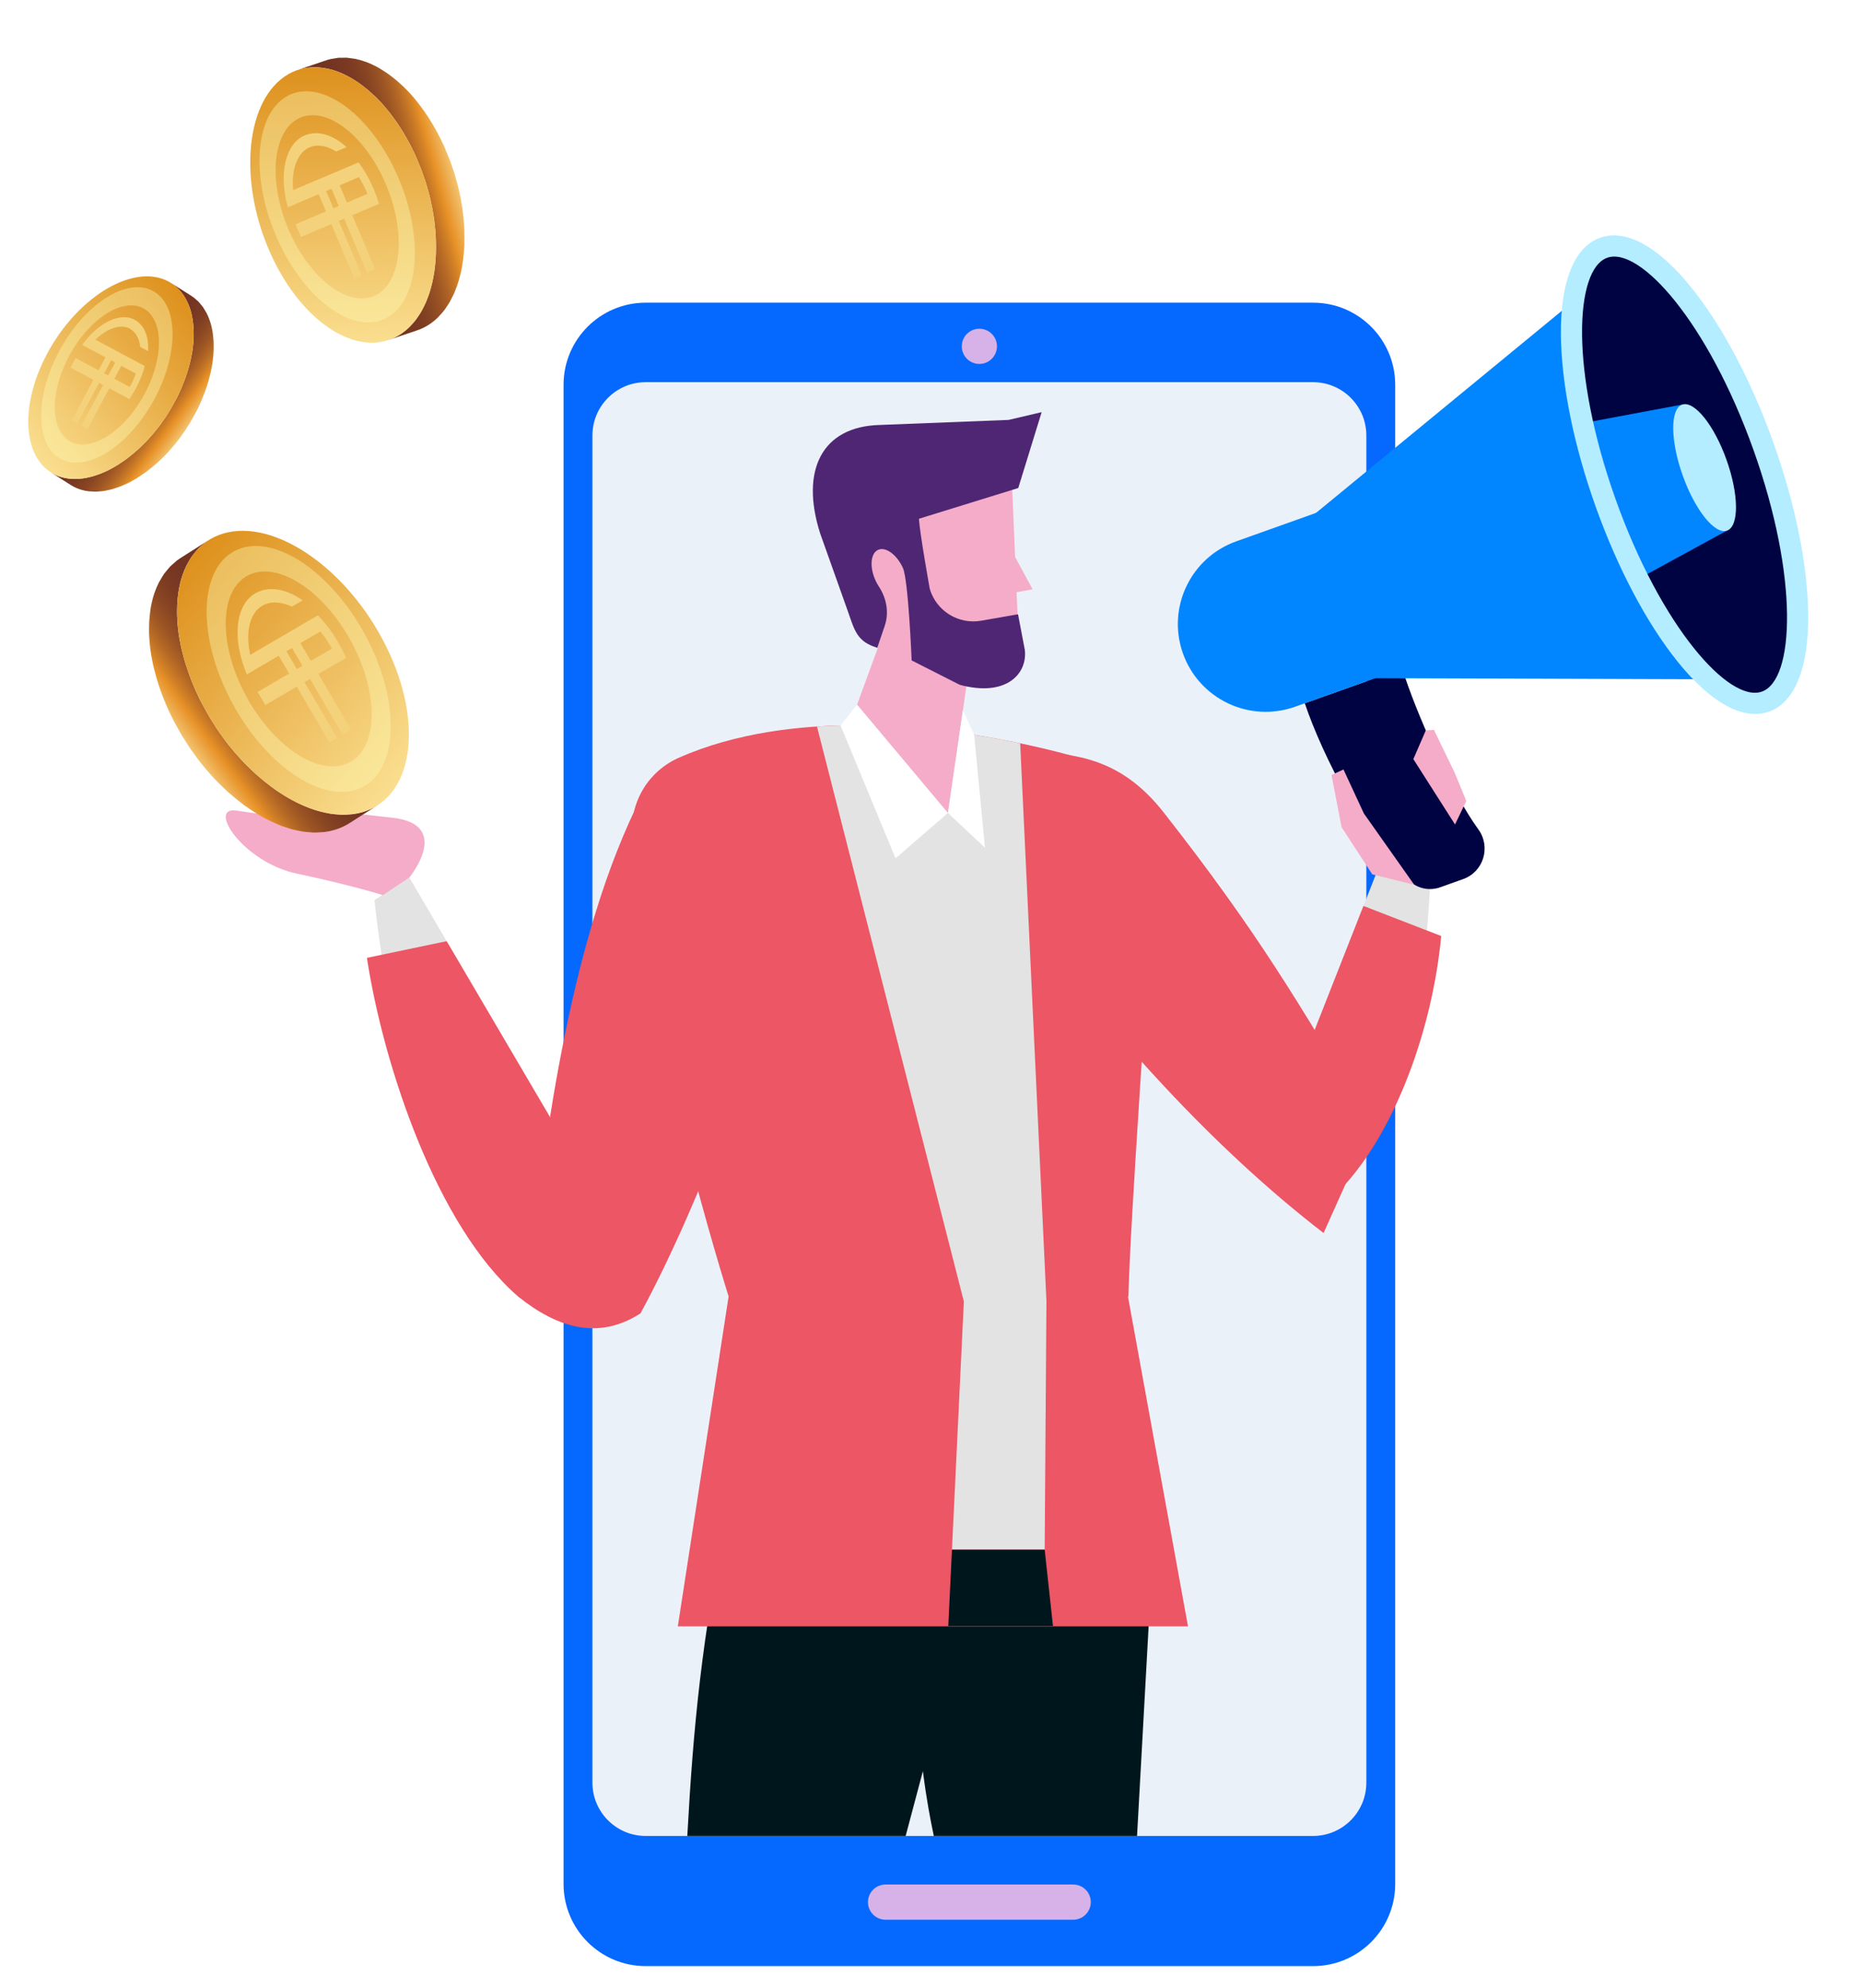<svg width="59" height="63" viewBox="0 0 59 63" fill="none" xmlns="http://www.w3.org/2000/svg">
<path d="M17.857 12.192V59.693C17.857 61.13 19.022 62.295 20.459 62.295H41.607C43.044 62.295 44.209 61.13 44.209 59.693V12.192C44.209 10.755 43.044 9.59 41.607 9.59H20.459C19.022 9.59 17.857 10.755 17.857 12.192Z" fill="#0569FF"/>
<path d="M20.459 12.109C19.528 12.109 18.772 12.866 18.772 13.796V56.484C18.772 57.414 19.528 58.171 20.459 58.171H41.606C42.537 58.171 43.294 57.414 43.294 56.484V13.796C43.294 12.866 42.537 12.109 41.606 12.109H20.459Z" fill="#EBF1F9"/>
<path d="M31.033 11.531C31.34 11.531 31.59 11.281 31.59 10.973C31.59 10.665 31.34 10.416 31.033 10.416C30.725 10.416 30.475 10.665 30.475 10.973C30.475 11.281 30.725 11.531 31.033 11.531Z" fill="#D7B2E9"/>
<path d="M34.006 60.825H28.061C27.753 60.825 27.503 60.575 27.503 60.267C27.503 59.96 27.753 59.71 28.061 59.71H34.006C34.313 59.71 34.563 59.96 34.563 60.267C34.563 60.575 34.313 60.825 34.006 60.825Z" fill="#D7B2E9"/>
<path d="M36.599 47.85H23.07C22.23 51.874 21.967 54.736 21.778 58.171H28.697L29.243 56.117C29.36 57.034 29.476 57.63 29.589 58.171H36.029L36.599 47.85Z" fill="#00161D"/>
<path d="M41.939 39.068C38.441 36.369 35.169 32.761 32.401 28.958C30.283 26.121 31.234 24.66 33.362 23.867C34.7 23.968 35.834 24.417 36.877 25.747C39.881 29.578 41.183 31.816 43.468 35.658L41.939 39.068Z" fill="#EC5665"/>
<path d="M45.365 26.314L44.309 25.894L43.203 28.704L45.205 29.604C45.322 28.34 45.356 27.183 45.365 26.314Z" fill="#E3E3E3"/>
<path d="M43.202 28.704L40.841 34.707L42.472 37.693C44.255 35.825 45.403 32.497 45.666 29.657L43.202 28.704Z" fill="#EC5665"/>
<path d="M46.361 27.854L45.635 28.113C45.297 28.234 44.921 28.155 44.658 27.912C43.295 26.655 41.897 23.931 41.344 22.282L44.431 21.182C44.86 22.564 45.984 25.098 46.843 26.277C47.248 26.834 47.01 27.623 46.361 27.854Z" fill="#000342"/>
<path d="M43.657 21.458L41.037 22.392C39.591 22.907 38 22.153 37.484 20.706C36.968 19.26 37.723 17.669 39.17 17.153L41.789 16.219L43.657 21.458Z" fill="#0286FF"/>
<path d="M41.408 16.491C40.906 16.766 40.888 18.018 41.355 19.327C41.822 20.636 42.627 21.594 43.189 21.487C43.19 21.489 55.53 21.528 55.53 21.528L50.94 8.654L41.408 16.491Z" fill="#0286FF"/>
<path d="M50.815 7.85C49.433 8.343 49.461 11.961 50.876 15.932C52.292 19.902 54.559 22.722 55.941 22.229C57.323 21.737 57.296 18.118 55.88 14.148C54.465 10.177 52.197 7.357 50.815 7.85Z" fill="#000342"/>
<path d="M50.875 15.932C51.184 16.8 51.534 17.612 51.907 18.347L54.722 16.81L53.299 12.819L50.146 13.409C50.322 14.214 50.566 15.065 50.875 15.932Z" fill="#0286FF"/>
<path d="M53.301 12.821C52.918 12.958 52.925 13.962 53.318 15.064C53.711 16.166 54.34 16.949 54.724 16.812C55.108 16.675 55.1 15.671 54.707 14.569C54.314 13.467 53.685 12.685 53.301 12.821Z" fill="#B3EDFF"/>
<path d="M56.054 22.547C55.24 22.837 54.212 22.275 53.159 20.966C52.179 19.748 51.255 18 50.558 16.045C49.861 14.09 49.471 12.153 49.459 10.59C49.446 8.909 49.887 7.824 50.701 7.534C51.515 7.244 52.543 7.805 53.596 9.115C54.576 10.333 55.499 12.08 56.196 14.035C56.893 15.99 57.283 17.928 57.295 19.491C57.308 21.171 56.867 22.257 56.054 22.547ZM50.927 8.167C49.893 8.536 49.748 11.769 51.192 15.819C52.636 19.87 54.794 22.282 55.828 21.913C56.861 21.545 57.007 18.311 55.563 14.261C54.118 10.211 51.961 7.798 50.927 8.167Z" fill="#B3EDFF"/>
<path d="M44.812 28.034L43.217 25.775L42.57 24.38L42.191 24.555L42.51 26.209L43.482 27.703L44.812 28.034ZM44.784 24.052L46.104 26.123L46.461 25.377L46.094 24.484L45.436 23.126L45.178 23.143L44.784 24.052Z" fill="#F4ACC8"/>
<path d="M35.755 41.077C35.836 38.158 36.349 31.65 36.531 27.504C36.603 25.85 35.523 24.362 33.924 23.933C29.831 22.834 25.01 22.472 21.526 24.001C20.564 24.424 19.974 25.362 20.017 26.465C20.232 32.047 23.087 41.077 23.087 41.077L21.478 51.529H37.643L35.741 41.077H35.755Z" fill="#EC5665"/>
<path d="M33.158 41.222L32.326 23.551C30.21 23.107 27.978 22.882 25.887 23.02L30.541 41.236L30.164 49.101H33.102L33.158 41.222Z" fill="#E3E3E3"/>
<path d="M12.97 27.805L11.865 28.518C11.92 29.034 11.999 29.656 12.105 30.345L14.154 29.82L12.97 27.805Z" fill="#E3E3E3"/>
<path d="M16.78 40.038C17.306 35.973 18.055 29.688 20.34 25.207L25.53 28.031C24.279 32.388 22.258 38.001 20.295 41.613L16.78 40.038Z" fill="#EC5665"/>
<path d="M19.149 38.323L14.154 29.82L11.626 30.349C12.151 33.77 13.843 38.859 16.427 41.088C17.675 42.083 18.968 42.467 20.295 41.613L19.149 38.323Z" fill="#EC5665"/>
<path d="M30.164 49.101L30.048 51.518H33.365L33.102 49.101H30.164Z" fill="#00161D"/>
<path d="M30.74 20.935L30.036 25.758L26.874 23.1L28.415 18.894L30.74 20.935Z" fill="#F4ACC8"/>
<path d="M32.29 20.593C32.337 21.357 31.611 22.066 30.163 21.574L27.797 20.526L26.596 16.971L27.768 14.145L32.02 14.239L32.29 20.593Z" fill="#F4ACC8"/>
<path d="M31.719 16.824L32.719 18.671L31.882 18.823L31.719 16.824Z" fill="#F4ACC8"/>
<path d="M32.258 19.463L31.089 19.667C30.371 19.792 29.673 19.361 29.462 18.663C29.462 18.663 29.136 16.857 29.119 16.436L32.265 15.463L33.006 13.059L31.957 13.305L27.867 13.465C26.046 13.516 25.352 14.898 25.986 16.896L26.847 19.315C27.079 19.967 27.136 20.322 27.797 20.525L28.033 19.832C28.176 19.412 28.093 18.958 27.85 18.587C27.811 18.528 27.774 18.462 27.742 18.392C27.547 17.966 27.584 17.532 27.823 17.422C28.063 17.313 28.415 17.569 28.61 17.995C28.782 18.369 28.887 20.925 28.887 20.925L30.409 21.697C31.885 22.098 32.566 21.345 32.472 20.586L32.258 19.463Z" fill="#4F2674"/>
<path d="M26.634 22.986L28.376 27.196L30.037 25.758L27.159 22.326L26.634 22.986Z" fill="white"/>
<path d="M30.867 23.283L31.211 26.86L30.037 25.758L30.511 22.507L30.867 23.283Z" fill="white"/>
<path d="M12.97 27.805C12.97 27.805 14.346 26.131 12.45 25.911C7.367 25.321 10.953 26.047 10.771 26.047C10.589 26.047 8.955 25.911 7.503 25.684C6.543 25.534 7.685 27.318 9.409 27.681C11.134 28.044 12.133 28.362 12.133 28.362L12.97 27.805Z" fill="#F4ACC8"/>
<path d="M11.157 25.799C11.12 25.803 11.083 25.802 11.045 25.804C10.971 25.81 10.898 25.816 10.822 25.814C10.776 25.813 10.73 25.806 10.684 25.802C10.616 25.797 10.547 25.793 10.477 25.782C10.427 25.774 10.375 25.761 10.325 25.751C10.257 25.737 10.19 25.724 10.122 25.705C10.069 25.691 10.016 25.671 9.963 25.654C9.896 25.632 9.83 25.611 9.762 25.584C9.708 25.564 9.653 25.538 9.599 25.515C9.532 25.486 9.466 25.457 9.4 25.424C9.344 25.397 9.29 25.366 9.235 25.336C9.169 25.3 9.103 25.264 9.038 25.224C8.982 25.19 8.927 25.155 8.871 25.118C8.807 25.076 8.742 25.033 8.678 24.986C8.633 24.954 8.588 24.919 8.543 24.885C8.423 24.794 8.303 24.697 8.186 24.594C8.157 24.568 8.127 24.544 8.097 24.518C7.995 24.425 7.893 24.327 7.794 24.225C7.777 24.207 7.759 24.192 7.742 24.175C7.662 24.092 7.585 24.004 7.507 23.916C7.479 23.884 7.45 23.855 7.423 23.822C7.408 23.805 7.395 23.786 7.38 23.768C7.294 23.666 7.211 23.563 7.129 23.455C7.1 23.416 7.073 23.375 7.044 23.335C6.98 23.247 6.917 23.16 6.856 23.068C6.82 23.014 6.787 22.959 6.753 22.905C6.701 22.824 6.65 22.742 6.602 22.659C6.561 22.59 6.524 22.519 6.486 22.449C6.435 22.356 6.383 22.264 6.336 22.169C6.269 22.033 6.206 21.898 6.149 21.764C6.145 21.756 6.143 21.748 6.14 21.741C6.091 21.625 6.046 21.511 6.004 21.397C5.99 21.358 5.976 21.321 5.963 21.283C5.934 21.2 5.906 21.116 5.881 21.034C5.867 20.988 5.853 20.943 5.839 20.897C5.816 20.816 5.795 20.735 5.776 20.655C5.765 20.614 5.755 20.573 5.746 20.532C5.724 20.436 5.705 20.339 5.688 20.244C5.684 20.223 5.679 20.2 5.676 20.178C5.657 20.061 5.643 19.947 5.632 19.834C5.629 19.802 5.627 19.77 5.625 19.738C5.619 19.658 5.614 19.578 5.611 19.5C5.61 19.46 5.61 19.421 5.61 19.382C5.61 19.312 5.611 19.243 5.614 19.175C5.616 19.136 5.618 19.096 5.621 19.058C5.625 18.99 5.633 18.924 5.641 18.858C5.646 18.823 5.65 18.788 5.654 18.755C5.667 18.674 5.683 18.596 5.7 18.519C5.703 18.503 5.706 18.485 5.71 18.469C5.732 18.379 5.759 18.293 5.788 18.208C5.825 18.099 5.869 17.996 5.919 17.898C5.934 17.868 5.952 17.841 5.968 17.812C6.001 17.754 6.035 17.696 6.072 17.641C6.096 17.608 6.12 17.576 6.145 17.545C6.177 17.503 6.21 17.463 6.245 17.424C6.274 17.393 6.304 17.364 6.334 17.335C6.369 17.302 6.404 17.27 6.441 17.24C6.495 17.196 6.549 17.153 6.608 17.116L5.721 17.68C5.678 17.707 5.636 17.737 5.595 17.768C5.58 17.779 5.568 17.793 5.554 17.805C5.517 17.835 5.482 17.866 5.447 17.899C5.428 17.917 5.408 17.932 5.389 17.951C5.378 17.963 5.368 17.977 5.357 17.989C5.322 18.028 5.289 18.068 5.257 18.11C5.24 18.131 5.221 18.15 5.205 18.173C5.197 18.183 5.192 18.196 5.184 18.206C5.147 18.261 5.114 18.318 5.081 18.376C5.068 18.4 5.052 18.42 5.04 18.444C5.037 18.45 5.035 18.457 5.031 18.463C4.981 18.56 4.938 18.664 4.9 18.772C4.898 18.777 4.895 18.782 4.894 18.787C4.867 18.866 4.843 18.949 4.823 19.033C4.819 19.049 4.816 19.066 4.812 19.082C4.797 19.146 4.783 19.211 4.772 19.277C4.77 19.291 4.769 19.305 4.767 19.318C4.762 19.352 4.758 19.386 4.754 19.421C4.746 19.487 4.739 19.553 4.734 19.621C4.731 19.66 4.729 19.699 4.727 19.738C4.724 19.806 4.723 19.875 4.723 19.945C4.723 19.984 4.723 20.023 4.724 20.062C4.726 20.141 4.732 20.221 4.738 20.302C4.741 20.333 4.742 20.364 4.745 20.396C4.756 20.509 4.77 20.623 4.789 20.74C4.793 20.762 4.797 20.784 4.801 20.806C4.818 20.901 4.836 20.997 4.858 21.094C4.868 21.135 4.878 21.176 4.888 21.218C4.908 21.297 4.929 21.377 4.952 21.458C4.965 21.504 4.98 21.55 4.994 21.596C5.005 21.632 5.013 21.666 5.026 21.702C5.041 21.749 5.059 21.797 5.076 21.845C5.089 21.883 5.103 21.921 5.117 21.959C5.159 22.073 5.203 22.187 5.252 22.302C5.256 22.31 5.258 22.319 5.262 22.327C5.263 22.328 5.263 22.33 5.264 22.331C5.321 22.464 5.383 22.598 5.449 22.731C5.466 22.765 5.483 22.799 5.5 22.831C5.531 22.893 5.566 22.951 5.599 23.012C5.638 23.082 5.675 23.152 5.715 23.221C5.723 23.236 5.73 23.251 5.74 23.266C5.78 23.334 5.824 23.399 5.867 23.466C5.901 23.52 5.934 23.577 5.97 23.63C5.976 23.64 5.982 23.651 5.989 23.66C6.043 23.741 6.1 23.819 6.157 23.897C6.186 23.936 6.213 23.977 6.242 24.017C6.245 24.022 6.249 24.026 6.251 24.03C6.329 24.134 6.411 24.234 6.493 24.331C6.507 24.348 6.521 24.367 6.535 24.384C6.536 24.385 6.536 24.385 6.537 24.386C6.563 24.417 6.591 24.445 6.618 24.476C6.695 24.565 6.773 24.653 6.854 24.738C6.856 24.74 6.857 24.741 6.859 24.742C6.874 24.759 6.89 24.772 6.905 24.787C7.005 24.889 7.107 24.988 7.21 25.081C7.218 25.089 7.227 25.098 7.235 25.106C7.256 25.125 7.277 25.14 7.298 25.157C7.415 25.261 7.535 25.357 7.655 25.448C7.677 25.465 7.699 25.486 7.721 25.503C7.744 25.52 7.767 25.533 7.79 25.55C7.855 25.596 7.919 25.639 7.984 25.682C8.04 25.719 8.094 25.754 8.15 25.788C8.215 25.828 8.281 25.864 8.347 25.901C8.402 25.931 8.456 25.962 8.512 25.989C8.579 26.022 8.644 26.051 8.711 26.08C8.765 26.104 8.82 26.129 8.874 26.15C8.942 26.176 9.008 26.198 9.075 26.219C9.128 26.236 9.181 26.256 9.234 26.27C9.302 26.289 9.369 26.302 9.436 26.316C9.487 26.326 9.538 26.339 9.588 26.347C9.657 26.357 9.726 26.362 9.794 26.367C9.84 26.371 9.887 26.378 9.933 26.379C10.008 26.381 10.081 26.374 10.155 26.369C10.192 26.366 10.231 26.367 10.267 26.364C10.377 26.351 10.484 26.329 10.588 26.299C10.763 26.248 10.923 26.176 11.068 26.084L11.955 25.521C11.81 25.613 11.65 25.685 11.475 25.736C11.373 25.764 11.266 25.785 11.157 25.799Z" fill="url(#paint0_linear)"/>
<path d="M7.09 16.9C8.716 16.431 11.017 18.027 12.229 20.467C13.44 22.904 13.105 25.264 11.477 25.734C9.851 26.203 7.549 24.605 6.338 22.168C5.126 19.727 5.464 17.37 7.09 16.9Z" fill="url(#paint1_linear)"/>
<path opacity="0.4" d="M7.556 17.401C6.339 17.888 6.204 19.986 7.257 22.078C8.309 24.171 10.155 25.476 11.373 24.989C12.59 24.501 12.726 22.403 11.673 20.312C10.621 18.22 8.775 16.915 7.556 17.401ZM11.216 20.495C12.05 22.152 11.943 23.816 10.977 24.202C10.012 24.588 8.549 23.553 7.716 21.896C6.881 20.236 6.987 18.573 7.952 18.188C8.917 17.801 10.382 18.836 11.216 20.495Z" fill="#FEFBB4"/>
<path d="M10.072 19.498L7.929 20.749C7.778 20.08 7.891 19.437 8.312 19.191C8.573 19.038 8.91 19.065 9.251 19.22L9.591 19.021C9.037 18.638 8.498 18.562 8.085 18.803C7.441 19.179 7.359 20.274 7.822 21.367L7.835 21.36L8.832 20.777L9.162 21.342L8.165 21.924L8.407 22.339L9.404 21.756L10.438 23.526L10.682 23.384L9.648 21.614L9.825 21.511L10.859 23.281L11.125 23.125L10.091 21.355L10.728 20.983L10.767 20.961L10.966 20.845C10.896 20.683 10.806 20.507 10.712 20.346C10.526 20.027 10.295 19.721 10.072 19.498ZM9.583 21.096L9.406 21.2L9.076 20.635L9.253 20.531L9.583 21.096ZM9.849 20.941L9.519 20.376L10.151 20.007C10.265 20.143 10.386 20.318 10.486 20.489C10.495 20.505 10.499 20.511 10.521 20.549L9.849 20.941Z" fill="#F4D27C"/>
<g filter="url(#filter0_f)">
<path d="M2.179 15.164C2.206 15.167 2.232 15.167 2.259 15.168C2.312 15.172 2.364 15.176 2.419 15.175C2.451 15.174 2.484 15.169 2.517 15.167C2.566 15.163 2.615 15.16 2.665 15.152C2.701 15.147 2.737 15.137 2.774 15.13C2.822 15.12 2.869 15.11 2.918 15.097C2.956 15.087 2.994 15.073 3.031 15.061C3.079 15.046 3.127 15.03 3.175 15.011C3.214 14.997 3.252 14.979 3.291 14.962C3.339 14.941 3.386 14.92 3.433 14.897C3.473 14.877 3.512 14.855 3.551 14.834C3.598 14.808 3.645 14.782 3.692 14.754C3.731 14.73 3.771 14.704 3.81 14.678C3.857 14.648 3.903 14.617 3.948 14.584C3.981 14.561 4.013 14.536 4.045 14.512C4.131 14.447 4.216 14.378 4.299 14.305C4.32 14.286 4.342 14.269 4.363 14.25C4.436 14.184 4.508 14.114 4.579 14.041C4.591 14.029 4.604 14.018 4.616 14.005C4.673 13.946 4.728 13.883 4.784 13.82C4.804 13.798 4.825 13.777 4.844 13.753C4.855 13.741 4.864 13.728 4.875 13.715C4.936 13.642 4.995 13.569 5.054 13.492C5.074 13.464 5.094 13.434 5.115 13.406C5.16 13.344 5.205 13.281 5.249 13.216C5.274 13.177 5.297 13.138 5.322 13.099C5.359 13.041 5.395 12.983 5.43 12.924C5.459 12.875 5.486 12.824 5.512 12.774C5.549 12.708 5.586 12.642 5.62 12.574C5.667 12.477 5.712 12.381 5.753 12.285C5.756 12.279 5.758 12.274 5.76 12.268C5.794 12.186 5.827 12.104 5.857 12.023C5.867 11.996 5.876 11.969 5.886 11.942C5.906 11.883 5.926 11.823 5.944 11.764C5.955 11.731 5.965 11.699 5.974 11.666C5.991 11.609 6.005 11.551 6.02 11.494C6.027 11.465 6.034 11.435 6.041 11.406C6.056 11.337 6.07 11.268 6.082 11.201C6.084 11.185 6.089 11.169 6.091 11.153C6.104 11.07 6.114 10.988 6.122 10.908C6.124 10.885 6.125 10.862 6.127 10.84C6.131 10.782 6.135 10.725 6.137 10.669C6.137 10.641 6.137 10.613 6.137 10.585C6.137 10.536 6.137 10.486 6.135 10.438C6.133 10.41 6.132 10.382 6.13 10.354C6.127 10.306 6.121 10.258 6.115 10.211C6.112 10.187 6.109 10.162 6.106 10.138C6.097 10.08 6.086 10.024 6.074 9.97C6.071 9.958 6.069 9.945 6.066 9.934C6.05 9.87 6.032 9.808 6.011 9.748C5.984 9.67 5.953 9.596 5.917 9.527C5.906 9.505 5.894 9.486 5.882 9.465C5.859 9.424 5.835 9.382 5.808 9.343C5.791 9.319 5.774 9.297 5.756 9.274C5.733 9.245 5.709 9.216 5.685 9.189C5.664 9.166 5.642 9.146 5.621 9.125C5.596 9.101 5.571 9.079 5.545 9.057C5.506 9.026 5.468 8.995 5.425 8.969L6.058 9.371C6.089 9.39 6.119 9.412 6.148 9.434C6.159 9.442 6.168 9.452 6.178 9.46C6.204 9.481 6.229 9.504 6.254 9.527C6.267 9.54 6.282 9.551 6.295 9.564C6.304 9.573 6.31 9.583 6.318 9.592C6.343 9.619 6.366 9.648 6.389 9.678C6.401 9.693 6.415 9.706 6.427 9.722C6.432 9.73 6.436 9.739 6.442 9.747C6.468 9.785 6.492 9.826 6.515 9.868C6.525 9.885 6.536 9.899 6.545 9.916C6.547 9.92 6.548 9.925 6.551 9.929C6.586 9.999 6.617 10.073 6.644 10.15C6.646 10.154 6.648 10.157 6.648 10.161C6.668 10.217 6.685 10.276 6.699 10.337C6.702 10.348 6.704 10.36 6.707 10.371C6.717 10.417 6.728 10.463 6.736 10.511C6.737 10.52 6.738 10.53 6.739 10.54C6.743 10.564 6.746 10.588 6.748 10.613C6.754 10.66 6.759 10.708 6.763 10.756C6.765 10.783 6.766 10.812 6.768 10.84C6.77 10.888 6.77 10.938 6.77 10.987C6.77 11.015 6.77 11.043 6.77 11.071C6.768 11.127 6.764 11.184 6.76 11.242C6.758 11.264 6.757 11.286 6.755 11.309C6.747 11.39 6.737 11.471 6.723 11.554C6.721 11.57 6.717 11.586 6.715 11.601C6.703 11.67 6.69 11.738 6.674 11.807C6.667 11.836 6.66 11.866 6.652 11.895C6.638 11.952 6.624 12.009 6.607 12.067C6.598 12.1 6.588 12.132 6.577 12.165C6.569 12.191 6.563 12.216 6.555 12.241C6.544 12.274 6.531 12.309 6.519 12.343C6.509 12.37 6.5 12.397 6.49 12.425C6.46 12.505 6.428 12.587 6.393 12.669C6.391 12.675 6.389 12.681 6.386 12.687C6.385 12.688 6.385 12.689 6.385 12.69C6.344 12.785 6.3 12.88 6.253 12.975C6.241 12.999 6.229 13.023 6.216 13.047C6.194 13.091 6.169 13.133 6.145 13.175C6.118 13.226 6.091 13.276 6.063 13.325C6.057 13.335 6.052 13.346 6.045 13.357C6.016 13.406 5.985 13.452 5.955 13.499C5.93 13.538 5.906 13.579 5.881 13.617C5.876 13.623 5.872 13.632 5.867 13.638C5.829 13.696 5.788 13.751 5.748 13.807C5.727 13.835 5.707 13.865 5.687 13.893C5.685 13.896 5.682 13.899 5.68 13.902C5.624 13.976 5.566 14.047 5.508 14.117C5.498 14.129 5.488 14.143 5.478 14.155C5.477 14.155 5.477 14.155 5.476 14.156C5.458 14.178 5.437 14.198 5.419 14.22C5.363 14.284 5.308 14.347 5.25 14.407C5.249 14.409 5.248 14.409 5.247 14.411C5.236 14.422 5.224 14.431 5.214 14.442C5.142 14.515 5.07 14.585 4.996 14.652C4.99 14.658 4.984 14.664 4.978 14.67C4.963 14.683 4.948 14.694 4.933 14.707C4.849 14.78 4.764 14.849 4.679 14.914C4.662 14.926 4.647 14.941 4.631 14.953C4.615 14.965 4.598 14.975 4.582 14.986C4.536 15.019 4.49 15.05 4.443 15.081C4.404 15.107 4.365 15.133 4.326 15.157C4.279 15.185 4.232 15.211 4.185 15.237C4.145 15.258 4.107 15.281 4.067 15.3C4.019 15.323 3.973 15.344 3.925 15.365C3.886 15.382 3.847 15.4 3.808 15.415C3.76 15.433 3.713 15.449 3.665 15.464C3.628 15.476 3.589 15.49 3.552 15.5C3.503 15.514 3.455 15.523 3.407 15.533C3.371 15.54 3.335 15.55 3.299 15.555C3.25 15.563 3.201 15.566 3.152 15.57C3.119 15.573 3.086 15.577 3.053 15.578C2.999 15.579 2.947 15.575 2.895 15.571C2.868 15.569 2.841 15.57 2.814 15.567C2.736 15.558 2.66 15.543 2.585 15.521C2.461 15.485 2.346 15.433 2.243 15.368L1.61 14.966C1.713 15.031 1.828 15.083 1.952 15.119C2.025 15.139 2.102 15.154 2.179 15.164Z" fill="url(#paint2_linear)"/>
<path d="M5.082 8.815C3.921 8.48 2.279 9.619 1.414 11.36C0.55 13.099 0.79 14.783 1.951 15.118C3.111 15.453 4.754 14.313 5.618 12.573C6.483 10.832 6.242 9.15 5.082 8.815Z" fill="url(#paint3_linear)"/>
<path opacity="0.4" d="M4.748 9.172C5.617 9.52 5.713 11.017 4.962 12.51C4.211 14.003 2.894 14.934 2.025 14.587C1.156 14.239 1.06 12.742 1.811 11.249C2.562 9.757 3.879 8.826 4.748 9.172ZM2.137 11.38C1.542 12.562 1.618 13.75 2.308 14.026C2.996 14.301 4.04 13.562 4.635 12.38C5.23 11.195 5.154 10.009 4.466 9.734C3.777 9.458 2.732 10.196 2.137 11.38Z" fill="#FEFBB4"/>
<path d="M4.583 11.598L3.021 10.762C3.372 10.421 3.805 10.249 4.112 10.413C4.302 10.515 4.412 10.73 4.445 10.995L4.693 11.127C4.719 10.647 4.563 10.291 4.263 10.13C3.793 9.879 3.097 10.238 2.605 10.928L2.615 10.934L3.342 11.322L3.122 11.734L2.395 11.345L2.234 11.647L2.96 12.036L2.27 13.325L2.448 13.42L3.138 12.131L3.267 12.2L2.577 13.489L2.771 13.593L3.461 12.303L3.925 12.552L3.953 12.567L4.098 12.644C4.17 12.542 4.244 12.421 4.306 12.304C4.43 12.072 4.531 11.817 4.583 11.598ZM3.428 11.898L3.299 11.829L3.519 11.417L3.649 11.486L3.428 11.898ZM3.622 12.002L3.842 11.59L4.303 11.836C4.263 11.956 4.201 12.095 4.135 12.22C4.129 12.232 4.126 12.236 4.111 12.263L3.622 12.002Z" fill="#F4D27C"/>
</g>
<path d="M12.968 10.367C12.993 10.344 13.013 10.317 13.036 10.291C13.082 10.242 13.128 10.194 13.17 10.139C13.195 10.106 13.217 10.07 13.24 10.035C13.275 9.984 13.312 9.933 13.344 9.877C13.367 9.838 13.387 9.794 13.409 9.752C13.437 9.697 13.466 9.642 13.492 9.583C13.511 9.538 13.528 9.489 13.546 9.442C13.569 9.383 13.591 9.324 13.611 9.261C13.628 9.211 13.641 9.158 13.655 9.106C13.673 9.043 13.69 8.979 13.704 8.914C13.717 8.86 13.726 8.803 13.736 8.747C13.748 8.681 13.76 8.613 13.77 8.545C13.777 8.486 13.784 8.427 13.789 8.367C13.796 8.297 13.803 8.227 13.806 8.155C13.809 8.105 13.81 8.054 13.812 8.003C13.816 7.866 13.815 7.727 13.81 7.586C13.808 7.55 13.809 7.516 13.807 7.479C13.8 7.354 13.788 7.227 13.773 7.099C13.77 7.077 13.77 7.056 13.767 7.034C13.754 6.93 13.736 6.826 13.718 6.721C13.711 6.683 13.707 6.645 13.7 6.608C13.696 6.587 13.69 6.567 13.686 6.547C13.663 6.428 13.637 6.31 13.608 6.191C13.597 6.149 13.584 6.106 13.572 6.063C13.546 5.968 13.521 5.874 13.491 5.779C13.473 5.723 13.453 5.668 13.434 5.613C13.407 5.53 13.378 5.448 13.347 5.366C13.321 5.299 13.292 5.232 13.265 5.166C13.228 5.077 13.193 4.987 13.152 4.9C13.095 4.776 13.035 4.655 12.973 4.538C12.969 4.53 12.966 4.524 12.962 4.518C12.908 4.418 12.853 4.321 12.797 4.226C12.778 4.194 12.759 4.164 12.74 4.133C12.698 4.065 12.655 3.998 12.611 3.933C12.586 3.897 12.563 3.861 12.538 3.826C12.494 3.763 12.449 3.703 12.404 3.643C12.381 3.612 12.357 3.582 12.334 3.552C12.278 3.482 12.221 3.414 12.164 3.348C12.15 3.333 12.138 3.316 12.123 3.301C12.052 3.222 11.979 3.146 11.906 3.074C11.885 3.054 11.864 3.035 11.842 3.015C11.789 2.965 11.736 2.916 11.682 2.87C11.655 2.847 11.627 2.824 11.599 2.802C11.55 2.762 11.501 2.723 11.452 2.687C11.423 2.666 11.394 2.645 11.365 2.625C11.315 2.589 11.264 2.557 11.212 2.525C11.185 2.509 11.159 2.492 11.132 2.476C11.068 2.439 11.004 2.405 10.94 2.374C10.927 2.367 10.913 2.359 10.899 2.352C10.823 2.317 10.747 2.286 10.671 2.259C10.573 2.223 10.475 2.196 10.377 2.175C10.348 2.169 10.318 2.166 10.289 2.161C10.229 2.151 10.169 2.141 10.109 2.137C10.072 2.134 10.036 2.134 9.999 2.133C9.952 2.132 9.905 2.133 9.858 2.135C9.819 2.138 9.782 2.143 9.744 2.147C9.701 2.153 9.659 2.159 9.616 2.169C9.555 2.181 9.493 2.195 9.434 2.216L10.336 1.911C10.38 1.896 10.425 1.883 10.47 1.873C10.486 1.868 10.503 1.868 10.519 1.864C10.561 1.856 10.604 1.849 10.647 1.843C10.67 1.84 10.693 1.834 10.716 1.831C10.732 1.83 10.747 1.831 10.762 1.83C10.809 1.828 10.856 1.828 10.903 1.829C10.928 1.829 10.953 1.826 10.977 1.827C10.989 1.828 11.002 1.831 11.013 1.832C11.073 1.837 11.132 1.846 11.192 1.856C11.216 1.86 11.239 1.861 11.263 1.865C11.268 1.867 11.275 1.869 11.281 1.87C11.378 1.891 11.476 1.919 11.574 1.954C11.579 1.955 11.584 1.956 11.587 1.958C11.659 1.984 11.731 2.014 11.802 2.048C11.816 2.054 11.829 2.062 11.842 2.068C11.896 2.094 11.95 2.121 12.003 2.151C12.013 2.157 12.024 2.165 12.034 2.171C12.061 2.186 12.088 2.203 12.114 2.22C12.166 2.252 12.216 2.285 12.267 2.319C12.296 2.339 12.325 2.361 12.354 2.382C12.403 2.418 12.453 2.457 12.502 2.497C12.529 2.519 12.557 2.541 12.584 2.564C12.638 2.61 12.691 2.66 12.745 2.71C12.766 2.73 12.787 2.749 12.808 2.769C12.881 2.841 12.954 2.916 13.025 2.995C13.038 3.01 13.051 3.027 13.065 3.041C13.122 3.108 13.18 3.175 13.235 3.246C13.259 3.276 13.282 3.307 13.305 3.338C13.351 3.397 13.395 3.457 13.439 3.519C13.464 3.555 13.488 3.591 13.512 3.627C13.531 3.655 13.551 3.681 13.569 3.71C13.594 3.747 13.617 3.788 13.641 3.827C13.661 3.858 13.68 3.889 13.699 3.921C13.755 4.015 13.81 4.111 13.863 4.211C13.867 4.218 13.872 4.225 13.875 4.233C13.876 4.234 13.877 4.235 13.877 4.236C13.938 4.352 13.997 4.472 14.054 4.594C14.068 4.625 14.082 4.657 14.096 4.687C14.121 4.745 14.143 4.803 14.166 4.86C14.194 4.927 14.222 4.994 14.248 5.061C14.254 5.075 14.26 5.089 14.266 5.104C14.291 5.172 14.312 5.24 14.335 5.307C14.353 5.363 14.374 5.418 14.392 5.474C14.394 5.484 14.399 5.494 14.402 5.504C14.428 5.588 14.45 5.673 14.473 5.757C14.485 5.8 14.498 5.843 14.509 5.886C14.511 5.89 14.512 5.896 14.513 5.9C14.543 6.014 14.566 6.128 14.589 6.242C14.592 6.261 14.598 6.282 14.602 6.301C14.602 6.302 14.602 6.302 14.602 6.304C14.609 6.34 14.613 6.376 14.62 6.412C14.638 6.518 14.656 6.623 14.669 6.728C14.67 6.73 14.67 6.731 14.67 6.734C14.673 6.753 14.673 6.772 14.675 6.791C14.69 6.92 14.702 7.048 14.709 7.174C14.71 7.185 14.712 7.196 14.712 7.206C14.714 7.231 14.712 7.255 14.713 7.28C14.719 7.421 14.719 7.561 14.715 7.697C14.714 7.723 14.716 7.75 14.716 7.775C14.715 7.801 14.71 7.825 14.71 7.85C14.705 7.922 14.699 7.992 14.692 8.063C14.687 8.122 14.681 8.181 14.673 8.239C14.664 8.308 14.652 8.375 14.64 8.443C14.63 8.499 14.621 8.555 14.608 8.609C14.594 8.675 14.577 8.738 14.559 8.802C14.545 8.853 14.532 8.906 14.515 8.956C14.496 9.019 14.473 9.078 14.45 9.138C14.432 9.184 14.416 9.233 14.396 9.278C14.37 9.337 14.341 9.392 14.313 9.448C14.291 9.489 14.271 9.532 14.248 9.572C14.216 9.627 14.181 9.678 14.146 9.729C14.122 9.764 14.1 9.801 14.074 9.834C14.033 9.888 13.987 9.936 13.942 9.985C13.918 10.009 13.897 10.037 13.873 10.061C13.802 10.131 13.726 10.194 13.645 10.25C13.51 10.345 13.368 10.417 13.22 10.466L12.318 10.771C12.465 10.722 12.608 10.65 12.743 10.555C12.821 10.499 12.896 10.436 12.968 10.367Z" fill="url(#paint4_linear)"/>
<path d="M9.007 2.433C7.75 3.313 7.566 5.844 8.597 8.088C9.628 10.329 11.483 11.436 12.741 10.555C13.997 9.676 14.181 7.142 13.151 4.9C12.119 2.656 10.264 1.553 9.007 2.433Z" fill="url(#paint5_linear)"/>
<path opacity="0.4" d="M9.095 3.047C10.131 2.466 11.688 3.564 12.564 5.498C13.441 7.431 13.311 9.476 12.274 10.058C11.238 10.639 9.681 9.54 8.805 7.607C7.928 5.674 8.058 3.629 9.095 3.047ZM9.194 7.389C9.888 8.92 11.122 9.792 11.945 9.331C12.766 8.87 12.869 7.248 12.174 5.717C11.479 4.184 10.245 3.312 9.424 3.773C8.602 4.234 8.499 5.856 9.194 7.389Z" fill="#FEFBB4"/>
<path d="M11.36 5.147L9.288 6.024C9.23 5.404 9.406 4.839 9.813 4.667C10.065 4.56 10.365 4.623 10.654 4.801L10.982 4.662C10.528 4.254 10.053 4.123 9.654 4.292C9.031 4.556 8.83 5.531 9.12 6.567L9.134 6.561L10.097 6.153L10.329 6.699L9.365 7.107L9.534 7.508L10.498 7.1L11.223 8.811L11.458 8.711L10.734 7L10.905 6.927L11.629 8.638L11.886 8.529L11.162 6.819L11.777 6.558L11.815 6.542L12.008 6.461C11.964 6.307 11.903 6.138 11.837 5.983C11.706 5.675 11.535 5.373 11.36 5.147ZM10.735 6.527L10.564 6.6L10.333 6.053L10.504 5.981L10.735 6.527ZM10.992 6.418L10.761 5.872L11.372 5.613C11.459 5.749 11.547 5.92 11.617 6.085C11.624 6.101 11.626 6.107 11.641 6.143L10.992 6.418Z" fill="#F4D27C"/>
<defs>
<filter id="filter0_f" x="0.022" y="7.883" width="7.622" height="8.569" filterUnits="userSpaceOnUse" color-interpolation-filters="sRGB">
<feFlood flood-opacity="0" result="BackgroundImageFix"/>
<feBlend mode="normal" in="SourceGraphic" in2="BackgroundImageFix" result="shape"/>
<feGaussianBlur stdDeviation="0.437" result="effect1_foregroundBlur"/>
</filter>
<linearGradient id="paint0_linear" x1="5.03" y1="24.391" x2="11.467" y2="19.67" gradientUnits="userSpaceOnUse">
<stop offset="0.074" stop-color="#FFF5B7"/>
<stop offset="0.228" stop-color="#E79127"/>
<stop offset="0.251" stop-color="#D58326"/>
<stop offset="0.298" stop-color="#B66A25"/>
<stop offset="0.349" stop-color="#9D5524"/>
<stop offset="0.406" stop-color="#894623"/>
<stop offset="0.472" stop-color="#7B3A22"/>
<stop offset="0.553" stop-color="#733422"/>
<stop offset="0.698" stop-color="#713222"/>
<stop offset="0.731" stop-color="#743422"/>
<stop offset="0.753" stop-color="#7D3C23"/>
<stop offset="0.772" stop-color="#8C4823"/>
<stop offset="0.79" stop-color="#A25924"/>
<stop offset="0.807" stop-color="#BE7025"/>
<stop offset="0.822" stop-color="#E08B27"/>
<stop offset="0.825" stop-color="#E79127"/>
<stop offset="0.849" stop-color="#ECA443"/>
<stop offset="0.899" stop-color="#F8D68A"/>
<stop offset="0.929" stop-color="#FFF5B7"/>
</linearGradient>
<linearGradient id="paint1_linear" x1="5.36" y1="18" x2="14.37" y2="25.615" gradientUnits="userSpaceOnUse">
<stop stop-color="#DD8E19"/>
<stop offset="1" stop-color="#FFEDA5"/>
</linearGradient>
<linearGradient id="paint2_linear" x1="6.551" y1="14.159" x2="1.958" y2="10.791" gradientUnits="userSpaceOnUse">
<stop offset="0.074" stop-color="#FFF5B7"/>
<stop offset="0.228" stop-color="#E79127"/>
<stop offset="0.251" stop-color="#D58326"/>
<stop offset="0.298" stop-color="#B66A25"/>
<stop offset="0.349" stop-color="#9D5524"/>
<stop offset="0.406" stop-color="#894623"/>
<stop offset="0.472" stop-color="#7B3A22"/>
<stop offset="0.553" stop-color="#733422"/>
<stop offset="0.698" stop-color="#713222"/>
<stop offset="0.731" stop-color="#743422"/>
<stop offset="0.753" stop-color="#7D3C23"/>
<stop offset="0.772" stop-color="#8C4823"/>
<stop offset="0.79" stop-color="#A25924"/>
<stop offset="0.807" stop-color="#BE7025"/>
<stop offset="0.822" stop-color="#E08B27"/>
<stop offset="0.825" stop-color="#E79127"/>
<stop offset="0.849" stop-color="#ECA443"/>
<stop offset="0.899" stop-color="#F8D68A"/>
<stop offset="0.929" stop-color="#FFF5B7"/>
</linearGradient>
<linearGradient id="paint3_linear" x1="6.316" y1="9.6" x2="-0.113" y2="15.033" gradientUnits="userSpaceOnUse">
<stop stop-color="#DD8E19"/>
<stop offset="1" stop-color="#FFEDA5"/>
</linearGradient>
<linearGradient id="paint4_linear" x1="15.463" y1="5.244" x2="8.469" y2="7.097" gradientUnits="userSpaceOnUse">
<stop offset="0.074" stop-color="#FFF5B7"/>
<stop offset="0.228" stop-color="#E79127"/>
<stop offset="0.251" stop-color="#D58326"/>
<stop offset="0.298" stop-color="#B66A25"/>
<stop offset="0.349" stop-color="#9D5524"/>
<stop offset="0.406" stop-color="#894623"/>
<stop offset="0.472" stop-color="#7B3A22"/>
<stop offset="0.553" stop-color="#733422"/>
<stop offset="0.698" stop-color="#713222"/>
<stop offset="0.731" stop-color="#743422"/>
<stop offset="0.753" stop-color="#7D3C23"/>
<stop offset="0.772" stop-color="#8C4823"/>
<stop offset="0.79" stop-color="#A25924"/>
<stop offset="0.807" stop-color="#BE7025"/>
<stop offset="0.822" stop-color="#E08B27"/>
<stop offset="0.825" stop-color="#E79127"/>
<stop offset="0.849" stop-color="#ECA443"/>
<stop offset="0.899" stop-color="#F8D68A"/>
<stop offset="0.929" stop-color="#FFF5B7"/>
</linearGradient>
<linearGradient id="paint5_linear" x1="10.768" y1="1.838" x2="11.01" y2="12.528" gradientUnits="userSpaceOnUse">
<stop stop-color="#DD8E19"/>
<stop offset="1" stop-color="#FFEDA5"/>
</linearGradient>
</defs>
</svg>
